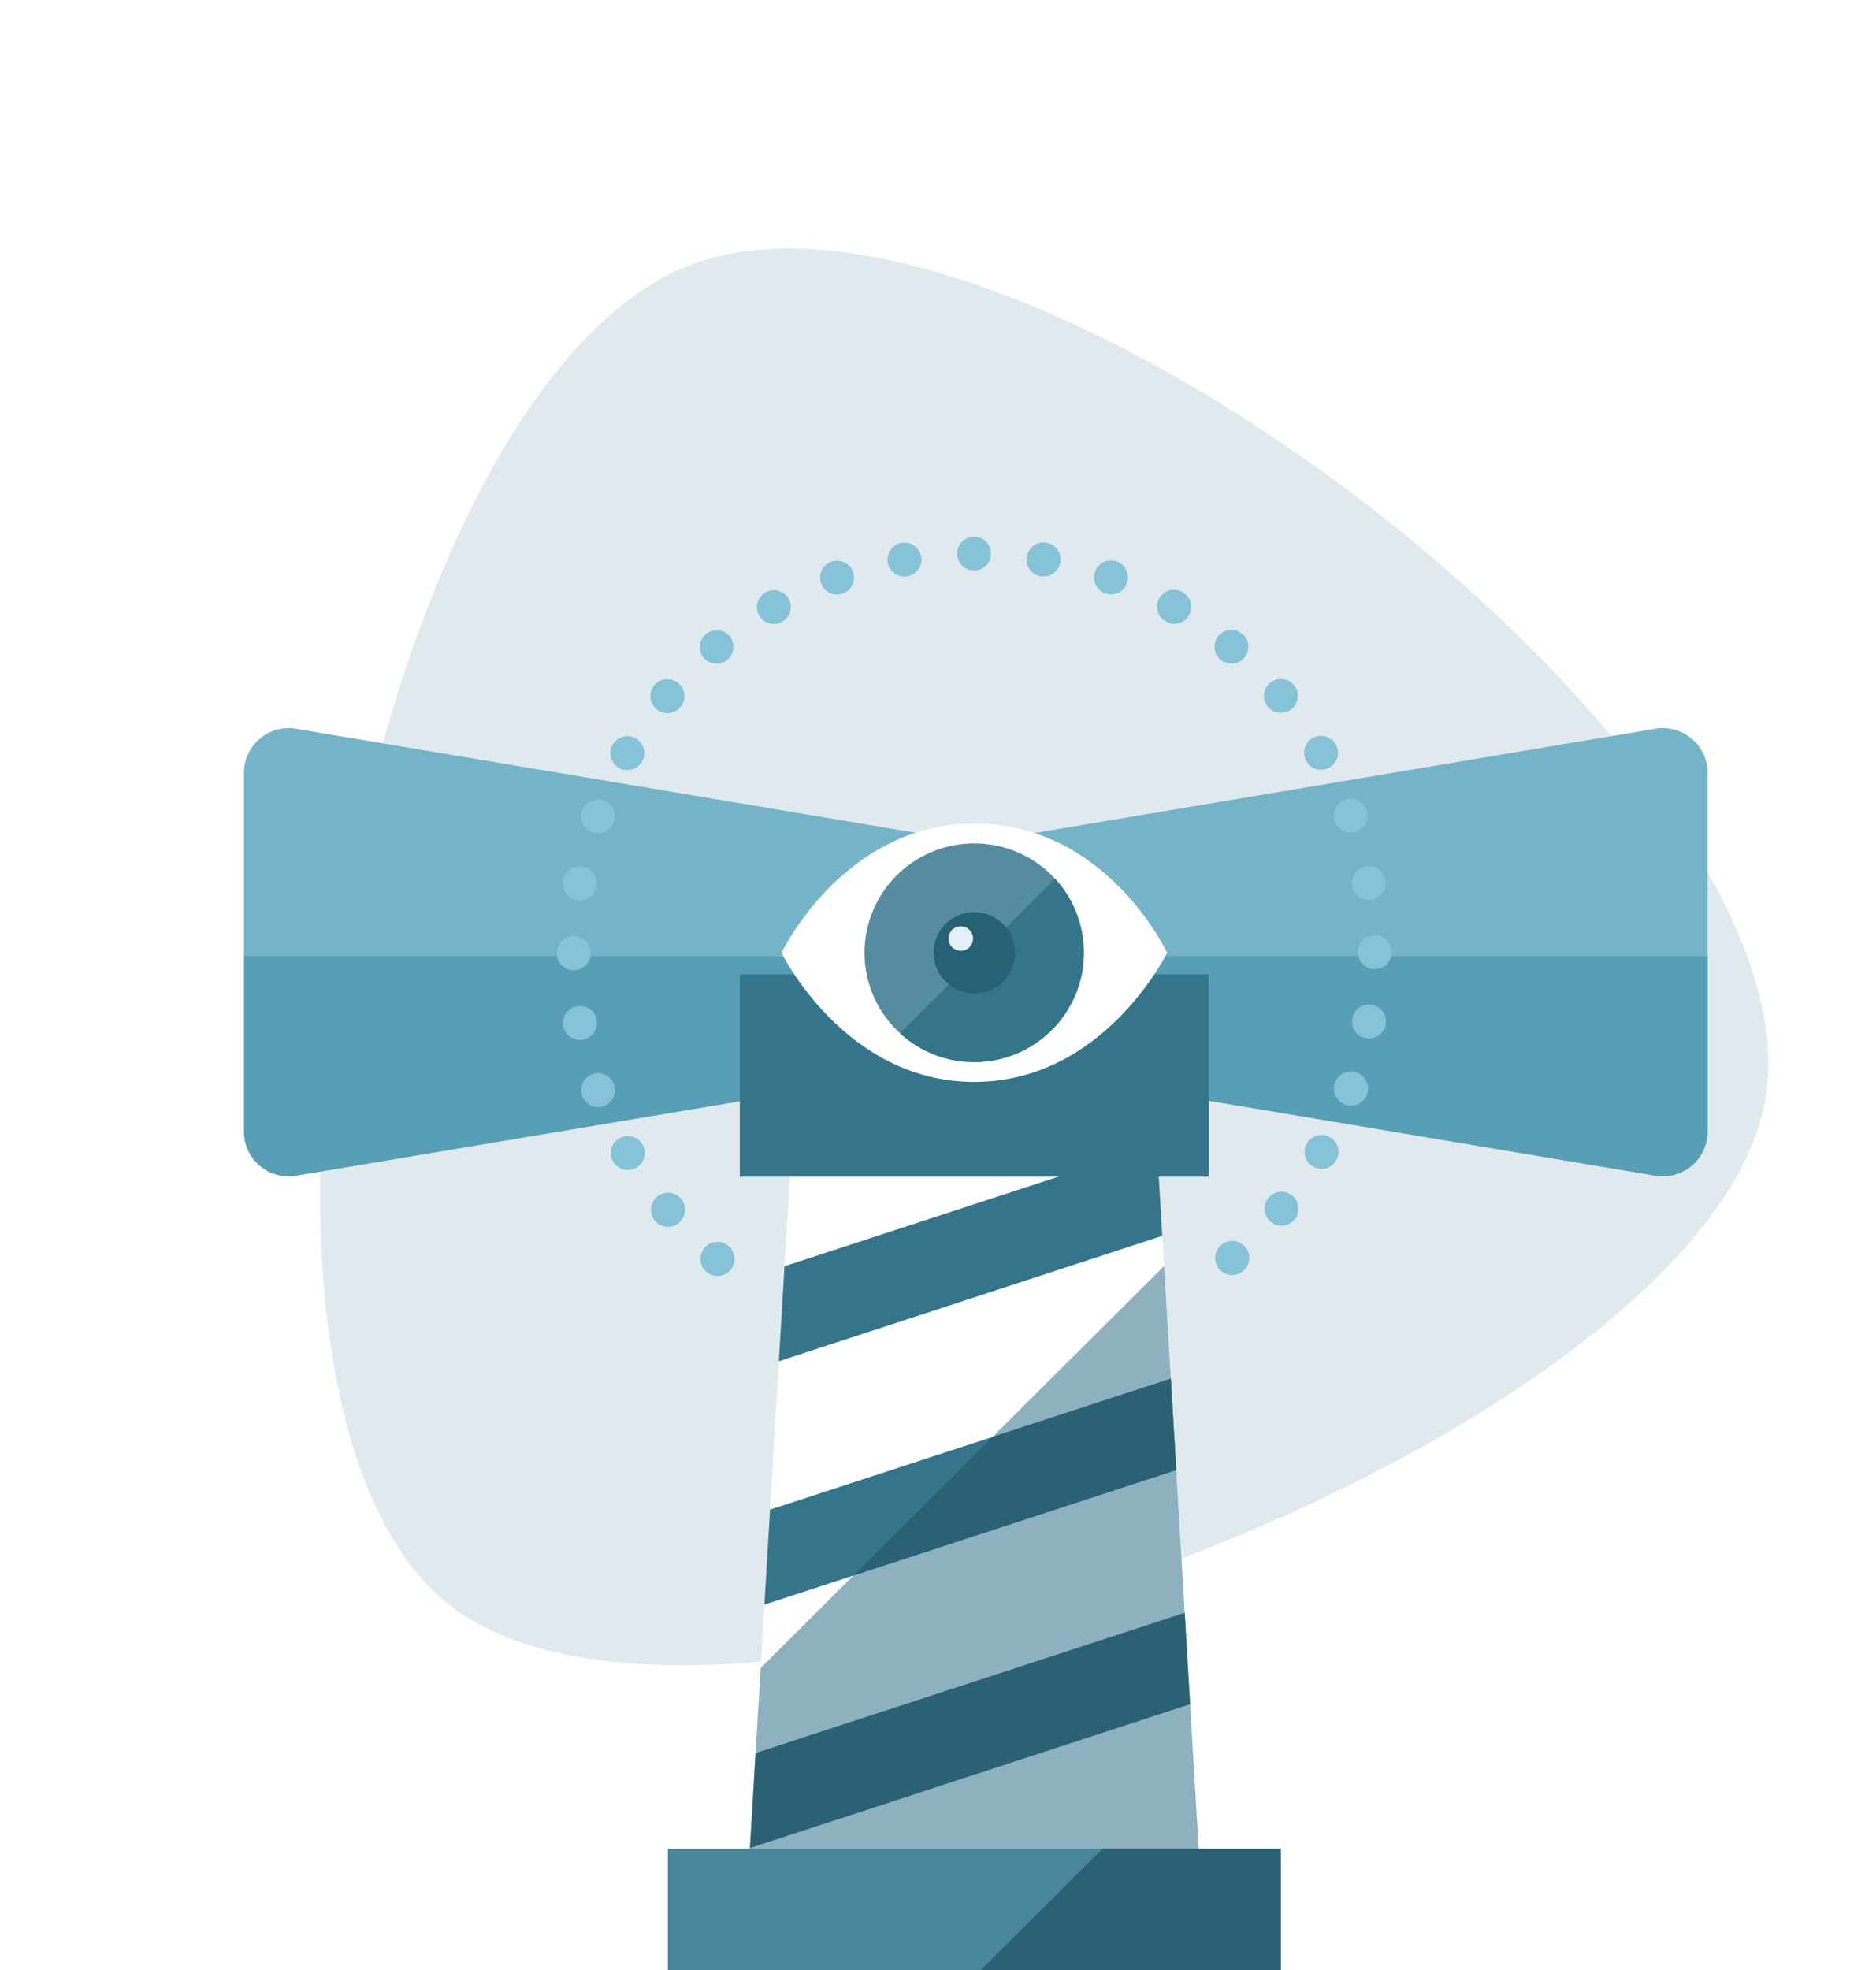 <svg xmlns="http://www.w3.org/2000/svg" xmlns:xlink="http://www.w3.org/1999/xlink" width="152.833" height="160.413" viewBox="0 0 152.833 160.413">
  <defs>
    <filter id="Rectangle" x="51.271" y="70.338" width="56.204" height="34.476" filterUnits="userSpaceOnUse">
      <feOffset dy="3" input="SourceAlpha"/>
      <feGaussianBlur stdDeviation="3" result="blur"/>
      <feFlood flood-opacity="0.161"/>
      <feComposite operator="in" in2="blur"/>
      <feComposite in="SourceGraphic"/>
    </filter>
  </defs>
  <g id="_1" data-name="1" transform="translate(19.751 42.618)">
    <g id="_-1440---Desktop---Home---V2" data-name="-1440---Desktop---Home---V2" transform="translate(-293 -4237)">
      <g id="Slide-6" transform="translate(0 3915)">
        <g id="Group-8" transform="translate(180 162)">
          <g id="Content" transform="translate(0 110)">
            <g id="_576998" data-name="576998" transform="translate(113 50)">
              <path id="Path_24" data-name="Path 24" d="M57.719,0C86.407,0,129.44,71.166,115.1,94.888S14.686,118.61.342,94.888,29.03,0,57.719,0Z" transform="translate(-17.41 -0.351) rotate(-21)" fill="rgba(52,117,140,0.15)"/>
              <g id="Group" transform="translate(0 16.5)">
                <path id="Path" d="M4.374,36.612,57.535,27.7a3.633,3.633,0,0,0,3.038-3.578v-11.4a3.633,3.633,0,0,0-3.038-3.578L4.374.223A3.639,3.639,0,0,0,.126,3.8V33.035A3.639,3.639,0,0,0,4.374,36.612Z" fill="#75b3c9" fill-rule="evenodd"/>
                <path id="Path-2" data-name="Path" d="M115.108,36.612,61.946,27.7a3.633,3.633,0,0,1-3.038-3.578v-11.4a3.633,3.633,0,0,1,3.038-3.578L115.108.222A3.639,3.639,0,0,1,119.356,3.8V33.035A3.638,3.638,0,0,1,115.108,36.612Z" fill="#75b3c9" fill-rule="evenodd"/>
              </g>
              <g id="Group-2" data-name="Group" transform="translate(0 35.25)">
                <path id="Path-3" data-name="Path" d="M.126,0V14.285a3.638,3.638,0,0,0,4.248,3.578L57.535,8.947a3.633,3.633,0,0,0,3.038-3.578V0Z" fill="#589eb7" fill-rule="evenodd"/>
                <path id="Path-4" data-name="Path" d="M58.908,0V5.369a3.633,3.633,0,0,0,3.038,3.578l53.162,8.915a3.638,3.638,0,0,0,4.248-3.578V0Z" fill="#589eb7" fill-rule="evenodd"/>
              </g>
              <path id="Shape" d="M37.813,60.958a1.386,1.386,0,1,1,.886.32A1.372,1.372,0,0,1,37.813,60.958Zm41.766-.243a1.387,1.387,0,1,1,1.057.488A1.373,1.373,0,0,1,79.579,60.715ZM33.613,56.792a1.388,1.388,0,1,1,1.057.487A1.371,1.371,0,0,1,33.613,56.792Zm50.15.08a1.385,1.385,0,1,1,.886.32A1.374,1.374,0,0,1,83.763,56.872ZM30.2,51.967a1.381,1.381,0,1,1,1.195.685A1.373,1.373,0,0,1,30.2,51.967Zm57.02.4a1.37,1.37,0,0,1-.5-1.878,1.377,1.377,0,1,1,.5,1.878Zm-59.54-5.74a1.38,1.38,0,1,1,1.772.817,1.381,1.381,0,0,1-1.772-.817Zm62.161.708a1.39,1.39,0,1,1,.469.08A1.391,1.391,0,0,1,89.84,47.333Zm-63.7-6.408a1.38,1.38,0,1,1,1.6,1.112,1.339,1.339,0,0,1-.243.023A1.38,1.38,0,0,1,26.135,40.925Zm65.4.995a1.384,1.384,0,1,1,.238.02A1.534,1.534,0,0,1,91.534,41.92ZM25.611,35.047v-.085a1.381,1.381,0,0,1,2.761,0c0,.013,0,.028,0,.04s0,.025,0,.037a1.381,1.381,0,0,1-2.761.007Zm65.263-.125A1.379,1.379,0,1,1,92.255,36.3,1.375,1.375,0,0,1,90.874,34.923ZM27.242,30.675a1.389,1.389,0,1,1,.241.02A1.568,1.568,0,0,1,27.242,30.675ZM90.4,29.52A1.38,1.38,0,1,1,92,30.635a1.568,1.568,0,0,1-.241.02A1.38,1.38,0,0,1,90.4,29.52ZM28.475,25.14a1.37,1.37,0,0,1-.823-1.76,1.379,1.379,0,1,1,1.3,1.845A1.369,1.369,0,0,1,28.475,25.14Zm60.511-.858a1.386,1.386,0,1,1,1.3.9A1.37,1.37,0,0,1,88.986,24.282ZM30.664,19.905a1.382,1.382,0,1,1,.69.185A1.371,1.371,0,0,1,30.664,19.905Zm56.013-.533a1.379,1.379,0,1,1,1.888.5,1.387,1.387,0,0,1-1.888-.5ZM33.731,15.13a1.382,1.382,0,1,1,.889.323A1.389,1.389,0,0,1,33.731,15.13Zm49.813-.195a1.378,1.378,0,1,1,1.945.167,1.385,1.385,0,0,1-1.945-.167Zm-45.96-3.98a1.37,1.37,0,0,1,.168-1.938,1.385,1.385,0,0,1,1.945.17,1.378,1.378,0,0,1-2.114,1.767Zm42.1.148a1.378,1.378,0,1,1,1.945-.17,1.389,1.389,0,0,1-1.945.17ZM42.1,7.505a1.379,1.379,0,1,1,1.888.5,1.385,1.385,0,0,1-1.888-.5Zm33.126.485a1.378,1.378,0,1,1,1.383-2.383h0A1.377,1.377,0,0,1,75.226,7.99ZM47.148,4.89a1.379,1.379,0,1,1,1.77.82v0a1.425,1.425,0,0,1-.474.082A1.38,1.38,0,0,1,47.148,4.89ZM70.291,5.7a1.381,1.381,0,1,1,.469.082A1.345,1.345,0,0,1,70.291,5.7ZM52.577,3.193a1.38,1.38,0,1,1,1.6,1.115,1.29,1.29,0,0,1-.241.023A1.38,1.38,0,0,1,52.577,3.193ZM65.03,4.3a1.384,1.384,0,1,1,.239.02A1.537,1.537,0,0,1,65.03,4.3Zm-6.807-1.84A1.379,1.379,0,1,1,59.6,3.838,1.375,1.375,0,0,1,58.222,2.463Z" fill="#86c2d8"/>
              <path id="Path-5" data-name="Path" d="M78.208,113.047H41.036l4.412-74.262H73.8Z" fill="#fff" fill-rule="evenodd"/>
              <path id="Path-6" data-name="Path" d="M42.215,93.206l-1.179,19.841H78.208L75.084,60.468Z" fill="rgba(52,117,140,0.56)" fill-rule="evenodd"/>
              <g id="Group-3" data-name="Group" transform="translate(42.421 50.5)">
                <path id="Path-7" data-name="Path" d="M1.278,17.724,32.518,7.516,32.076.076,1.737,9.989Z" fill="#34758c" fill-rule="evenodd"/>
                <path id="Path-8" data-name="Path" d="M.1,37.545,33.65,26.583l-.442-7.44L.56,29.81Z" fill="#34758c" fill-rule="evenodd"/>
              </g>
              <g id="Group-4" data-name="Group" transform="translate(41.166 69.5)">
                <path id="Path-9" data-name="Path" d="M34.464.142,19.944,4.886,8.61,16.175l26.3-8.592Z" fill="#2b6174" fill-rule="evenodd"/>
                <path id="Path-10" data-name="Path" d="M.178,38.366l35.86-11.717L35.6,19.208.637,30.631Z" fill="#2b6174" fill-rule="evenodd"/>
              </g>
              <g transform="matrix(1, 0, 0, 1, -19.75, -42.62)" filter="url(#Rectangle)">
                <rect id="Rectangle-2" data-name="Rectangle" width="38.204" height="16.476" transform="translate(60.27 76.34)" fill="#34758c"/>
              </g>
              <path id="Path-11" data-name="Path" d="M43.915,34.963s5.025-10.52,15.707-10.52c10.827,0,15.707,10.52,15.707,10.52S70.208,45.482,59.622,45.482,43.915,34.963,43.915,34.963Z" fill="#fff" fill-rule="evenodd"/>
              <ellipse id="Oval" cx="8.941" cy="8.905" rx="8.941" ry="8.905" transform="translate(50.681 26.058)" fill="rgba(52,117,140,0.83)"/>
              <path id="Path-12" data-name="Path" d="M66.2,28.938,53.573,41.519A8.921,8.921,0,0,0,66.2,28.938Z" fill="#34758c" fill-rule="evenodd"/>
              <ellipse id="Oval-2" data-name="Oval" cx="3.32" cy="3.307" rx="3.32" ry="3.307" transform="translate(56.302 31.656)" fill="#266175"/>
              <circle id="Oval-3" data-name="Oval" cx="1" cy="1" r="1" transform="translate(57.523 32.808)" fill="#e1f0fa"/>
              <rect id="Rectangle-3" data-name="Rectangle" width="49.929" height="9.863" transform="translate(34.658 107.931)" fill="#48869c"/>
              <path id="Path-13" data-name="Path" d="M84.586,107.931H70.06l-9.9,9.864h24.43Z" fill="#2b6174" fill-rule="evenodd"/>
            </g>
          </g>
        </g>
      </g>
    </g>
  </g>
</svg>
